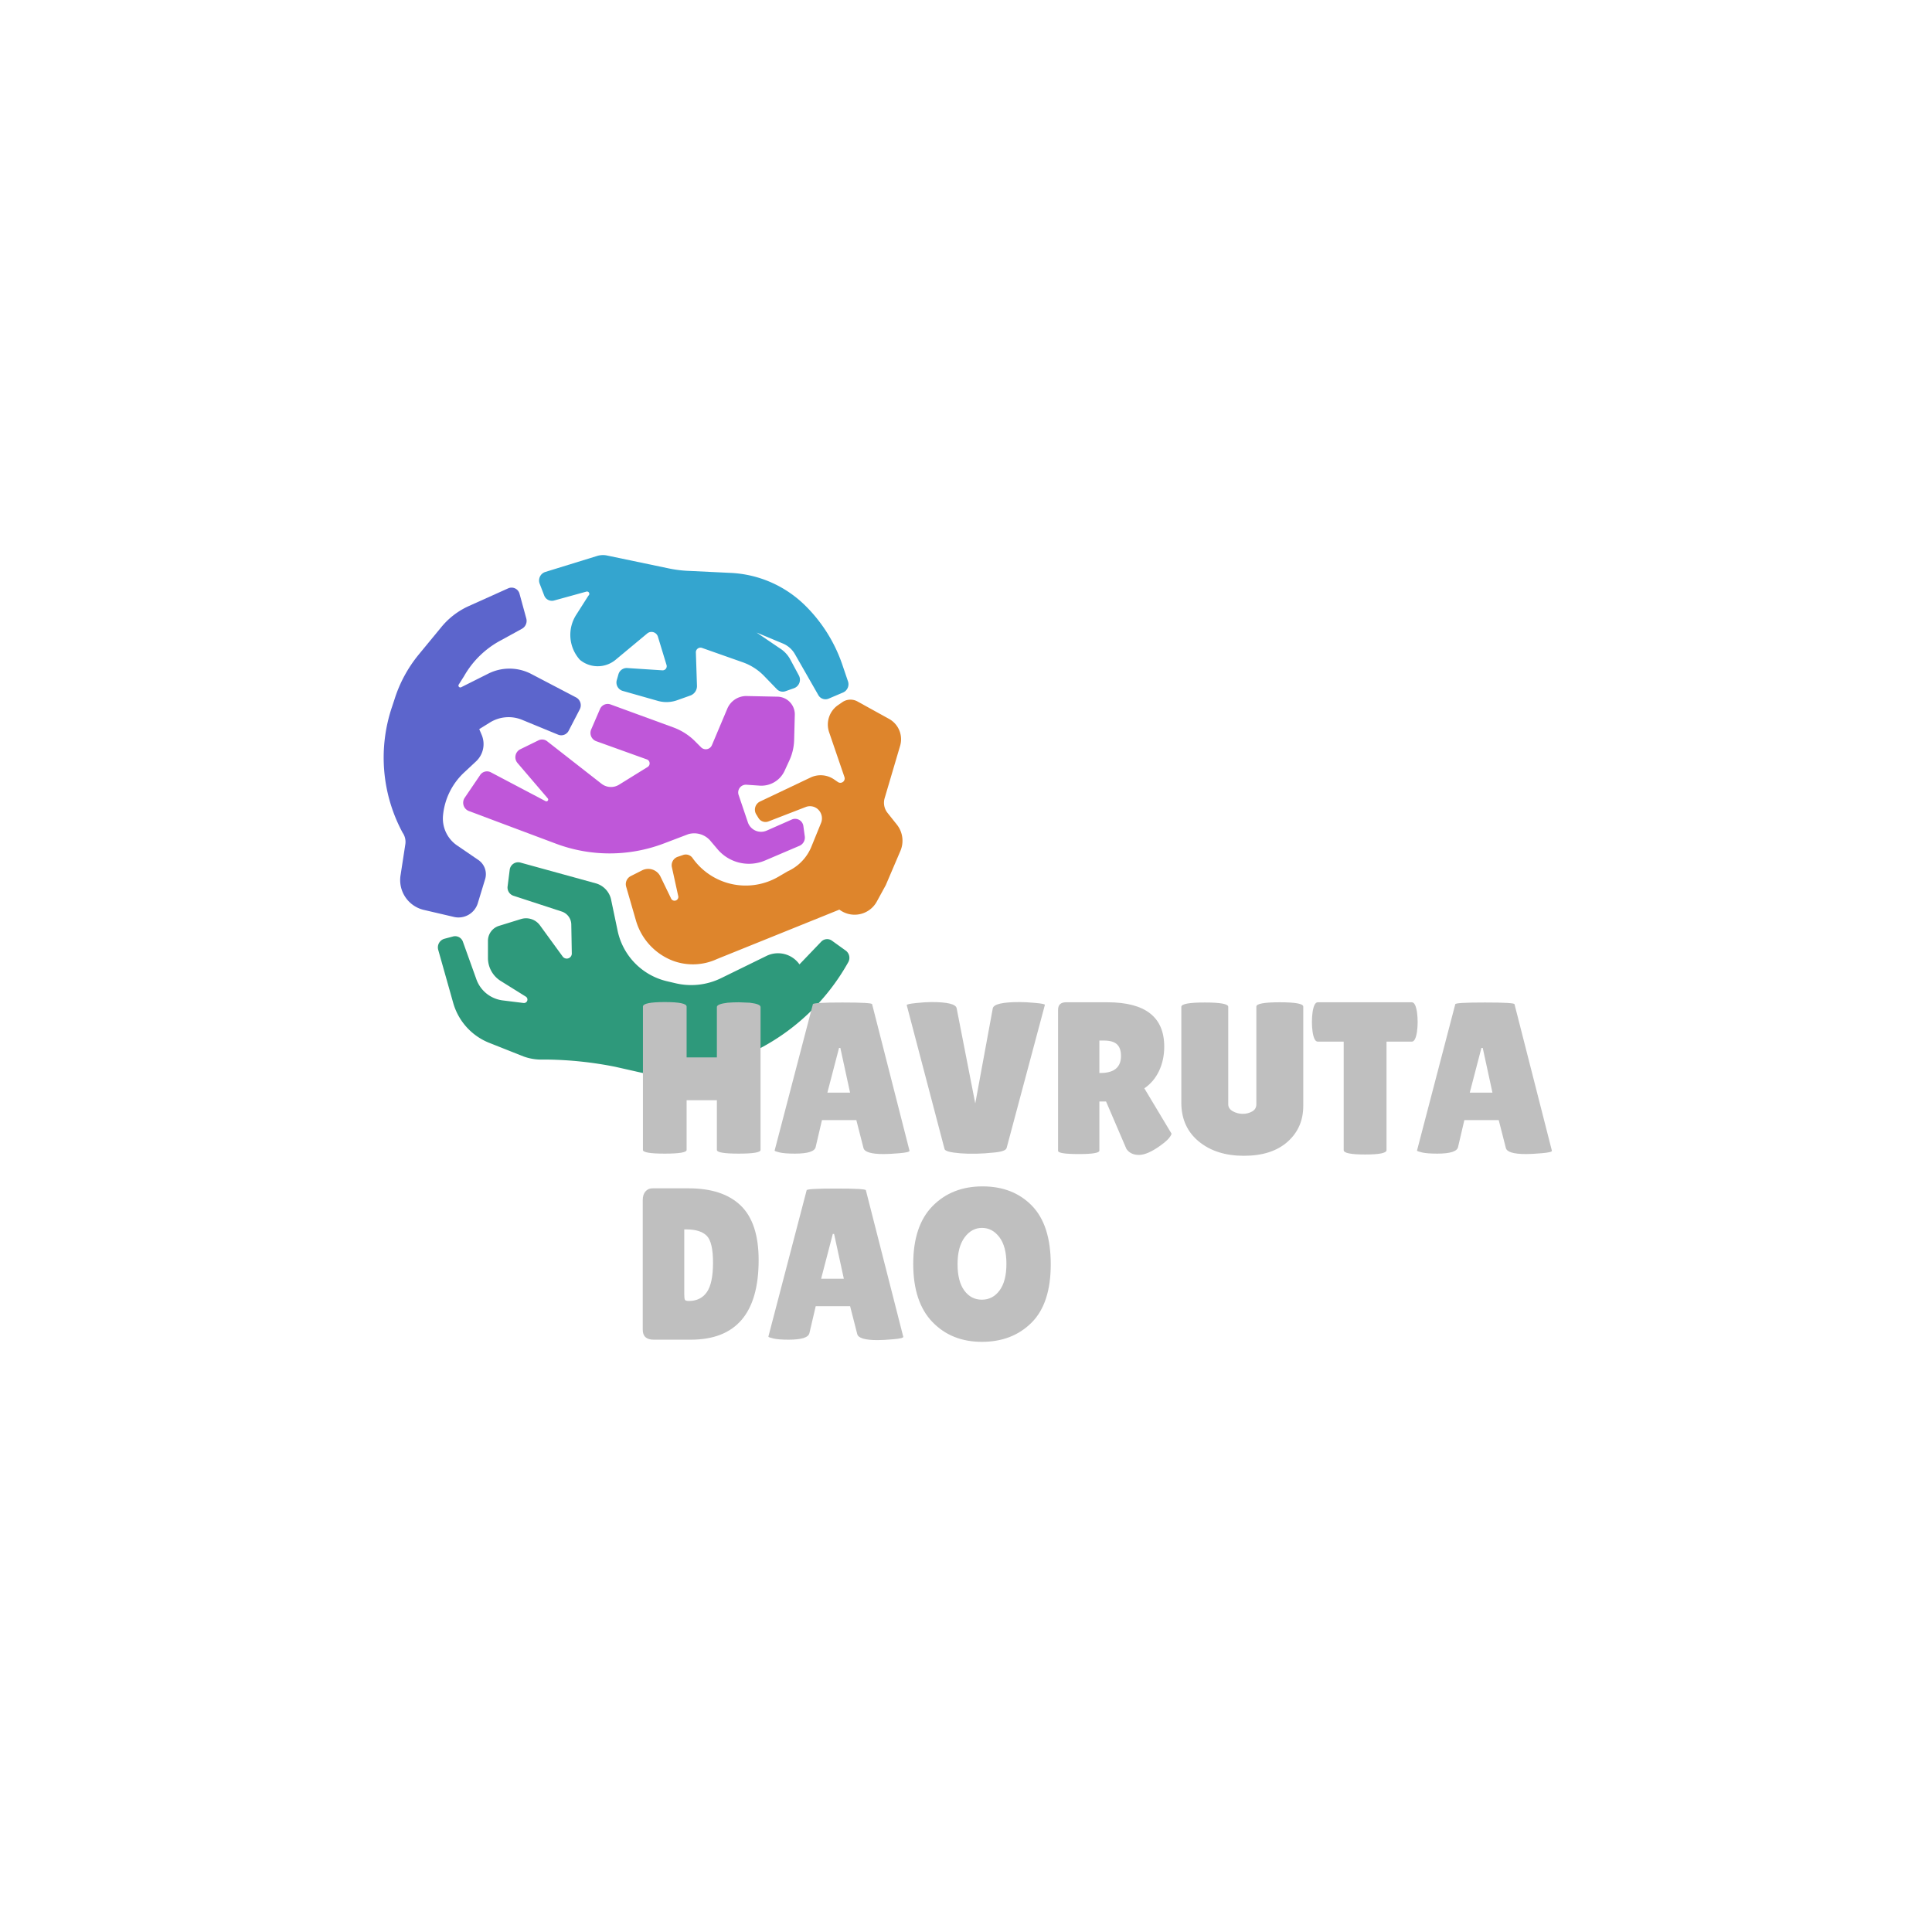 <svg xmlns="http://www.w3.org/2000/svg" width="512" height="512" style="overflow: visible;" viewBox="0 0 512 512" data-svgdocument="" id="_yG2vhvLQlfePrAC3cgtnH" class="fl-svgdocument" x="0" y="0"><defs id="_KQCeRa1kjF5EEkl57u7jq" transform="matrix(0.965, 0, 0, 0.965, -27.807, 146.083)" data-uid="o_f2h3e576b_5"></defs><g id="_G77tQqkvKaIjLPP1zvf6-" transform="matrix(0.813, 0, 0, 0.813, -36.336, 43.538)" data-uid="o_f2h3e576b_6"><path id="_ydfe2HsHtWAndjEmzDht-" d="M85.31 51.6l-1.36-1.71a2.24 2.24 0 0 1-.38-2l2.13-7.21a3.22 3.22 0 0 0-1.47-3.74l-4.4-2.43a2 2 0 0 0-2.16.12l-.58.4a3.27 3.27 0 0 0-1.2 3.73L78 44.93a.6.6 0 0 1-.88.73l-.51-.35A3.28 3.28 0 0 0 73.37 45l-7.05 3.35a1.25 1.25 0 0 0-.51 1.78l.31.5a1.13 1.13 0 0 0 1.37.47l5.17-2a1.63 1.63 0 0 1 1.81.45 1.7 1.7 0 0 1 .3 1.77l-1.28 3.14A6.4 6.4 0 0 1 70.16 58l-1.32.77A9 9 0 0 1 57 56.17h0a1.14 1.14 0 0 0-1.31-.43l-.77.26a1.24 1.24 0 0 0-.78 1.45L55 61.37a.52.52 0 0 1-1 .34l-1.43-2.95a1.88 1.88 0 0 0-2.56-.89l-1.58.8a1.25 1.25 0 0 0-.62 1.46l1.33 4.6a8.48 8.48 0 0 0 5.23 5.68 7.94 7.94 0 0 0 6-.27l16.94-6.84a3.5 3.5 0 0 0 5.18-1.12l1.24-2.27 2-4.68A3.59 3.59 0 0 0 85.31 51.6Z" stroke="none" fill="#de852c" transform="matrix(2.356, 0, 0, 2.356, 136.163, 93.816)" stroke-width="1" data-uid="o_f2h3e576b_7"></path><path id="_GvLUf1wxrt-h0w8q-yvko" d="M63.79 46.55l1.89.13a3.54 3.54 0 0 0 3.43-2.1l.64-1.39a7.21 7.21 0 0 0 .66-2.83l.09-3.42a2.45 2.45 0 0 0-2.35-2.57l-4.34-.09a2.85 2.85 0 0 0-2.66 1.78l-2.11 5a.92.92 0 0 1-1.48.34l-1-1a8.26 8.26 0 0 0-2.84-1.77L45 35.44a1.16 1.16 0 0 0-1.46.66l-1.2 2.78A1.22 1.22 0 0 0 43 40.52l7.09 2.55a.59.59 0 0 1 .09 1l-4 2.48a2.13 2.13 0 0 1-2.43-.14l-7.55-5.9A1.13 1.13 0 0 0 35 40.43l-2.47 1.21a1.23 1.23 0 0 0-.39 1.91l4.19 4.9a.25.25 0 0 1-.3.38l-7.59-4a1.14 1.14 0 0 0-1.48.39l-2.12 3.12a1.23 1.23 0 0 0 .54 1.84l12 4.5a21.15 21.15 0 0 0 15 0l3.39-1.29a2.94 2.94 0 0 1 3.12 1l.85 1a5.69 5.69 0 0 0 6.63 1.65L71.15 55a1.24 1.24 0 0 0 .73-1.32l-.19-1.39a1.15 1.15 0 0 0-1.59-.93l-3.49 1.54A1.93 1.93 0 0 1 64 51.73L62.74 48A1.07 1.07 0 0 1 63.79 46.55Z" stroke="none" fill="#bf57d9" transform="matrix(2.356, 0, 0, 2.356, 137.671, 92.567)" stroke-width="1" data-uid="o_f2h3e576b_8"></path><path id="_ONgVWvkXzjiz_tI48VPQq" d="M75.59 67.27a1.13 1.13 0 0 0-1.49.15l-3 3.13h0a3.63 3.63 0 0 0-4.56-1.17l-6.25 3.06a9.41 9.41 0 0 1-6.3.73l-1.32-.31a9.11 9.11 0 0 1-6.76-7.11l-.84-4A3 3 0 0 0 43 59.36l-10.53-2.9a1.18 1.18 0 0 0-1.46 1l-.29 2.29a1.2 1.2 0 0 0 .79 1.3l6.73 2.2a1.92 1.92 0 0 1 1.29 1.79L39.6 69a.7.7 0 0 1-1.25.48l-3.14-4.31a2.38 2.38 0 0 0-2.64-.89l-3.07.95A2.17 2.17 0 0 0 28 67.3l0 2.39a3.75 3.75 0 0 0 1.71 3.12L33.22 75a.48.48 0 0 1-.32.89L30 75.53a4.45 4.45 0 0 1-3.63-3l-1.83-5.1a1.14 1.14 0 0 0-1.33-.75L22 67a1.24 1.24 0 0 0-.88 1.54l2.05 7.26a8.41 8.41 0 0 0 4.94 5.58l4.84 1.92a7.13 7.13 0 0 0 2.2.42h1.08a51.46 51.46 0 0 1 9.38 1l3.45.78a19.48 19.48 0 0 0 12.71-1.46l2.8-1.34A30 30 0 0 0 77.85 70.25h0a1.24 1.24 0 0 0-.34-1.6Z" stroke="none" fill="#2e997b" transform="matrix(2.356, 0, 0, 2.356, 137.781, 94.585)" stroke-width="1" data-uid="o_f2h3e576b_9"></path><path id="_KpbEtRPObQ7octvRVt6xW" d="M26.89 62l1-3.28A2.38 2.38 0 0 0 27 56l-3-2.05a4.52 4.52 0 0 1-1.9-4.23A9.31 9.31 0 0 1 25 43.89l1.65-1.54a3.27 3.27 0 0 0 .79-3.67l-.34-.8L28.52 37a4.91 4.91 0 0 1 4.5-.41l5 2.06a1.15 1.15 0 0 0 1.46-.56L41 35.16a1.23 1.23 0 0 0-.49-1.66l-6.23-3.26a6.53 6.53 0 0 0-6 0l-3.69 1.85a.26.26 0 0 1-.33-.37L25 30.55a12.72 12.72 0 0 1 5.18-5L33 24a1.25 1.25 0 0 0 .61-1.43l-.93-3.4a1.14 1.14 0 0 0-1.57-.77l-5.47 2.46a10.45 10.45 0 0 0-3.78 2.9l-3.13 3.8a18.51 18.51 0 0 0-3.36 6.22l-.33 1a21.9 21.9 0 0 0 1.46 17.43 2.22 2.22 0 0 1 .37 1.63L16.23 58a4.24 4.24 0 0 0 3.11 4.87l4.28 1A2.79 2.79 0 0 0 26.89 62Z" stroke="none" fill="#5c65cc" transform="matrix(2.356, 0, 0, 2.356, 137.061, 94.872)" stroke-width="1" data-uid="o_f2h3e576b_10"></path><path id="_Dzo4oPdtm03jIxYwBmCBx" d="M35.4 19.52a1.14 1.14 0 0 0 1.37.71L41.23 19a.32.32 0 0 1 .29.56l-1.7 2.67a5.14 5.14 0 0 0 .53 6.21 3.87 3.87 0 0 0 4.92 0l4.35-3.62a.93.93 0 0 1 1.52.42l1.19 3.91a.57.57 0 0 1-.56.74l-4.9-.32a1.19 1.19 0 0 0-1.2.89l-.22.77a1.21 1.21 0 0 0 .8 1.5l4.93 1.4A4.4 4.4 0 0 0 53.87 34l1.77-.63A1.39 1.39 0 0 0 56.54 32l-.15-4.57a.64.64 0 0 1 .83-.65l5.67 2a7.64 7.64 0 0 1 2.94 1.89L67.6 32.5a1.13 1.13 0 0 0 1.21.27L70 32.35a1.25 1.25 0 0 0 .64-1.75l-1.23-2.29A4.13 4.13 0 0 0 68 26.84l-3.21-2.18 3.64 1.52a3.46 3.46 0 0 1 1.67 1.48l3.23 5.65a1.13 1.13 0 0 0 1.44.49l2-.85a1.25 1.25 0 0 0 .64-1.61l-.75-2.21a21 21 0 0 0-5.23-8.29 15.71 15.71 0 0 0-10.2-4.43l-5.58-.27a16.91 16.91 0 0 1-3-.35L44.09 14a2.77 2.77 0 0 0-1.38.07l-7.16 2.21a1.24 1.24 0 0 0-.77 1.63Z" stroke="none" fill="#34a5cf" transform="matrix(2.356, 0, 0, 2.356, 138.671, 94.535)" stroke-width="1" data-uid="o_f2h3e576b_11"></path></g><path id="_R57GQfuf0kBfsEEsU0JZS" fill="rgba(191, 191, 191, 1)" transform="matrix(0.573, 0, 0, 0.573, 289.855, 305.724)" text="HAVRUTA" text-anchor="middle" font-size="100" letter-spacing="0" side="left" offset="0.5" dx="0" dy="0" space="preserve" href="" font-family="Lilita One" font-scale="contain" x="0" y="0" data-fl-textpath="" data-uid="o_f2h3e576b_12" d="M-154.1-67.8L-154.1-1.7Q-154.1 0 -164.2 0Q-174.3 0 -174.3-1.7L-174.3-1.7L-174.3-24.7L-188.3-24.7L-188.3-1.7Q-188.3 0 -198.4 0Q-208.5 0 -208.5-1.7L-208.5-1.7L-208.5-68Q-208.5-70.1 -198.4-70.1Q-188.3-70.1 -188.3-68L-188.3-68L-188.3-44.5L-174.3-44.5L-174.3-67.8Q-174.3-69.2 -169.3-69.8L-169.3-69.8Q-166.7-70 -164.2-70L-164.2-70L-159.1-69.8Q-154.1-69.2 -154.1-67.8L-154.1-67.8ZM-97.1 0.2L-97.1 0.2Q-105.8 0.2 -106.5-2.6L-106.5-2.6L-109.8-15.5L-125.7-15.5L-128.6-3.1Q-129.2 0 -138.2 0L-138.2 0Q-143 0 -145.3-0.55Q-147.6-1.1 -147.6-1.4L-147.6-1.4L-129.9-69.1Q-129.9-69.9 -116.2-69.9Q-102.5-69.9 -102.5-69.1L-102.5-69.1L-85.2-1.3Q-85.2-0.6 -89.8-0.2Q-94.4 0.2 -97.1 0.2ZM-117.8-48.9L-123.2-28.2L-112.7-28.2L-117.2-48.9L-117.8-48.9ZM-69-2.1L-86.5-68.7Q-86.5-69.2 -82.15-69.65Q-77.8-70.1 -75-70.1L-75-70.1Q-63.9-70.1 -63.4-67.2L-63.4-67.2L-54.8-23.2L-46.7-67.2Q-46.1-70.1 -34.3-70.1L-34.3-70.1Q-31.4-70.1 -27-69.7Q-22.6-69.3 -22.6-68.8L-22.6-68.8L-40.3-2.6Q-40.7-1 -46.2-0.5L-46.2-0.5Q-54.7 0.4 -61.65-0.15Q-68.6-0.7 -69-2.1L-69-2.1ZM 2.6-24.1L 2.6-1.4Q 2.6 0.2 -6.9 0.2L-6.9 0.2Q-16.5 0.2 -16.5-1.3L-16.5-1.3L-16.5-66.5Q-16.5-70 -12.8-70L-12.8-70L 6.3-70Q 32.6-70  32.6-49.5L 32.6-49.5Q 32.6-43.3  30.2-38.25Q 27.8-33.2  23.4-30.2L 23.4-30.2L 36-9.2Q 35.2-6.8  30.8-3.7L 30.8-3.7Q 24.8 0.6  20.9 0.6Q 17 0.6  15.1-2.2L 15.1-2.2L 5.7-24.1L 2.6-24.1ZM 4.7-52.3L 2.6-52.3L 2.6-37.3L 3.1-37.3Q 12.6-37.3  12.6-45.2L 12.6-45.2Q 12.6-48.8  10.75-50.55Q 8.9-52.3  4.7-52.3L 4.7-52.3ZM 75.2-22.8L 75.2-68Q 75.2-70  86.05-70Q 96.9-70  96.9-68L 96.9-68L 96.9-22.1Q 96.9-11.9  89.6-5.45Q 82.3 1  69.45 1Q 56.6 1  48.55-5.65Q 40.5-12.3  40.5-23.6L 40.5-23.6L 40.5-67.9Q 40.5-69.9  51.35-69.9Q 62.2-69.9  62.2-67.9L 62.2-67.9L 62.2-22.8Q 62.2-20.8  64.3-19.6L 64.3-19.6Q 66.5-18.4  68.9-18.4Q 71.3-18.4  73.25-19.5Q 75.2-20.6  75.2-22.8L 75.2-22.8ZM 135.4-51.8L 135.4-1.6Q 135.4 0.4  125.5 0.4Q 115.6 0.4  115.6-1.6L 115.6-1.6L 115.6-51.8L 103.6-51.8Q 101.9-51.8  101.2-56.4L 101.2-56.4Q 100.9-58.6  100.9-60.9Q 100.9-63.2  101.2-65.4L 101.2-65.4Q 101.9-70  103.6-70L 103.6-70L 147.1-70Q 148.8-70  149.5-65.4L 149.5-65.4Q 149.8-63.2  149.8-60.9Q 149.8-58.6  149.5-56.4L 149.5-56.4Q 148.8-51.8  147.1-51.8L 147.1-51.8L 135.4-51.8ZM 200 0.2L 200 0.2Q 191.3 0.2  190.6-2.6L 190.6-2.6L 187.3-15.5L 171.4-15.5L 168.5-3.1Q 167.9 0  158.9 0L 158.9 0Q 154.1 0  151.8-0.55Q 149.5-1.1  149.5-1.4L 149.5-1.4L 167.2-69.1Q 167.2-69.9  180.9-69.9Q 194.6-69.9  194.6-69.1L 194.6-69.1L 211.9-1.3Q 211.9-0.6  207.3-0.2Q 202.7 0.2  200 0.2ZM 179.3-48.9L 173.9-28.2L 184.4-28.2L 179.9-48.9L 179.3-48.9Z"></path><path id="_R57GQfuf0kBfsEEsU0JZS" fill="rgba(191, 191, 191, 1)" transform="matrix(0.573, 0, 0, 0.573, 223.824, 355.029)" text="DAO" text-anchor="middle" font-size="100" letter-spacing="0" side="left" offset="0.5" dx="0" dy="0" space="preserve" href="" font-family="Lilita One" font-scale="contain" x="0" y="0" data-fl-textpath="" data-uid="o_f2h3e576b_19" d="M-93.35-4.6L-93.35-4.6L-93.35-64.6Q-93.35-67.1 -92.1-68.55Q-90.85-70 -88.85-70L-88.85-70L-72.15-70Q-56.25-70 -48-62Q-39.75-54 -39.75-36.8L-39.75-36.8Q-39.75 0 -71.15 0L-71.15 0L-88.25 0Q-93.35 0 -93.35-4.6ZM-73.15-51L-74.15-51L-74.15-21.1Q-74.15-19 -73.85-18.45Q-73.55-17.9 -72.05-17.9L-72.05-17.9Q-66.55-17.9 -63.7-22Q-60.85-26.1 -60.85-35.65Q-60.85-45.2 -63.8-48.1Q-66.75-51 -73.15-51L-73.15-51ZM 15.25 0.2L 15.25 0.2Q 6.55 0.2  5.85-2.6L 5.85-2.6L 2.55-15.5L-13.35-15.5L-16.25-3.1Q-16.85 0 -25.85 0L-25.85 0Q-30.65 0 -32.95-0.55Q-35.25-1.1 -35.25-1.4L-35.25-1.4L-17.55-69.1Q-17.55-69.9 -3.85-69.9Q 9.85-69.9  9.85-69.1L 9.85-69.1L 27.15-1.3Q 27.15-0.6  22.55-0.2Q 17.95 0.2  15.25 0.2ZM-5.45-48.9L-10.85-28.2L-0.35-28.2L-4.85-48.9L-5.45-48.9ZM 63.5 1Q 49.45 1  40.6-8.2Q 31.75-17.4  31.75-35.05Q 31.75-52.7  40.7-61.8Q 49.65-70.9  63.8-70.9Q 77.95-70.9  86.65-61.95Q 95.35-53  95.35-34.85Q 95.35-16.7  86.45-7.85Q 77.55 1  63.5 1ZM 63.55-51.7Q 58.75-51.7  55.5-47.3Q 52.25-42.9  52.25-34.95Q 52.25-27  55.35-22.75Q 58.45-18.5  63.5-18.5Q 68.55-18.5  71.7-22.8Q 74.85-27.1  74.85-35.1Q 74.85-43.1  71.6-47.4Q 68.35-51.7  63.55-51.7Z"></path></svg>